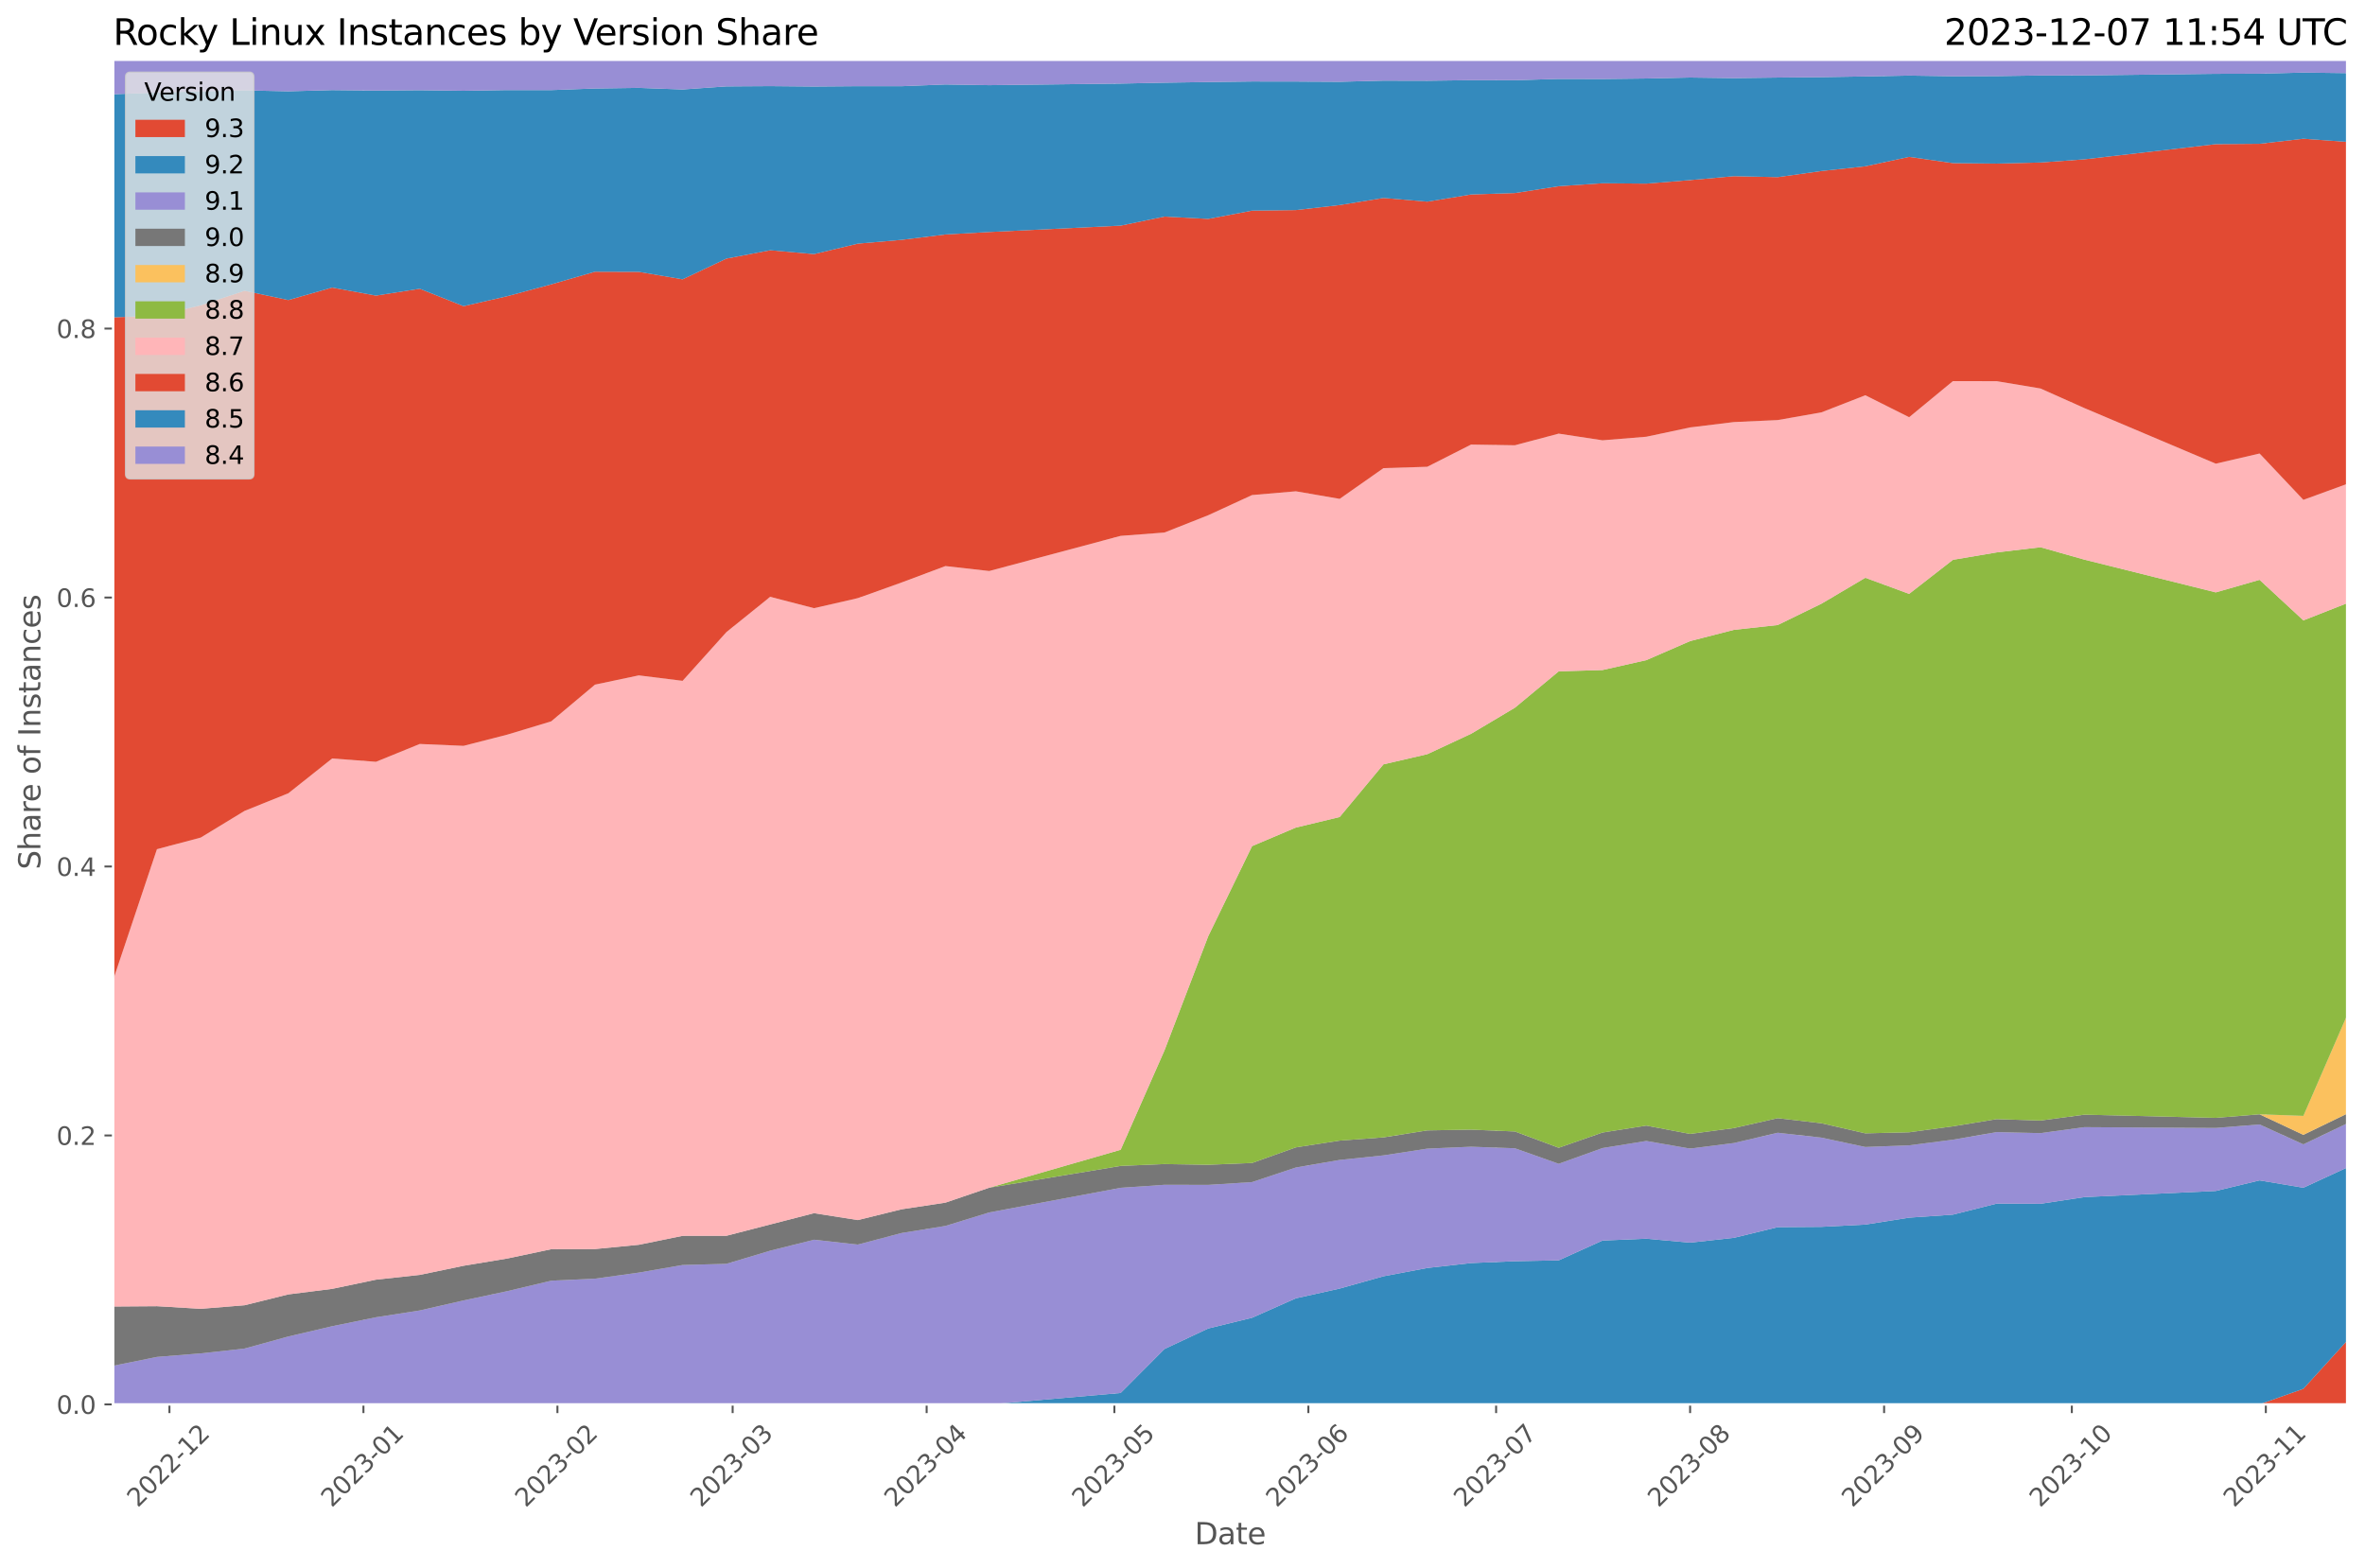 <?xml version="1.0" encoding="utf-8" standalone="no"?>
<!DOCTYPE svg PUBLIC "-//W3C//DTD SVG 1.1//EN"
  "http://www.w3.org/Graphics/SVG/1.1/DTD/svg11.dtd">
<svg xmlns:xlink="http://www.w3.org/1999/xlink" width="955.761pt" height="633.944pt" viewBox="0 0 955.761 633.944" xmlns="http://www.w3.org/2000/svg" version="1.1">
 <defs>
  <style type="text/css">*{stroke-linejoin: round; stroke-linecap: butt}</style>
 </defs>
 <g id="figure_1">
  <g id="patch_1">
   <path d="M 0 633.944 
L 955.761 633.944 
L 955.761 0 
L 0 0 
z
" style="fill: #ffffff"/>
  </g>
  <g id="axes_1">
   <g id="patch_2">
    <path d="M 45.717 567.742 
L 948.561 567.742 
L 948.561 24.142 
L 45.717 24.142 
z
" style="fill: #e5e5e5"/>
   </g>
   <g id="matplotlib.axis_1">
    <g id="xtick_1">
     <g id="line2d_1">
      <path d="M 68.478 567.742 
L 68.478 24.142 
" clip-path="url(#p87713fa04f)" style="fill: none; stroke: #ffffff; stroke-width: 0.8; stroke-linecap: square"/>
     </g>
     <g id="line2d_2">
      <defs>
       <path id="mee84dbe02d" d="M 0 0 
L 0 3.5 
" style="stroke: #555555; stroke-width: 0.8"/>
      </defs>
      <g>
       <use xlink:href="#mee84dbe02d" x="68.478" y="567.742" style="fill: #555555; stroke: #555555; stroke-width: 0.8"/>
      </g>
     </g>
     <g id="text_1">
      <!-- 2022-12 -->
      <g style="fill: #555555" transform="translate(55.656 609.66)rotate(-45)scale(0.1 -0.1)">
       <defs>
        <path id="DejaVuSans-32" d="M 1228 531 
L 3431 531 
L 3431 0 
L 469 0 
L 469 531 
Q 828 903 1448 1529 
Q 2069 2156 2228 2338 
Q 2531 2678 2651 2914 
Q 2772 3150 2772 3378 
Q 2772 3750 2511 3984 
Q 2250 4219 1831 4219 
Q 1534 4219 1204 4116 
Q 875 4013 500 3803 
L 500 4441 
Q 881 4594 1212 4672 
Q 1544 4750 1819 4750 
Q 2544 4750 2975 4387 
Q 3406 4025 3406 3419 
Q 3406 3131 3298 2873 
Q 3191 2616 2906 2266 
Q 2828 2175 2409 1742 
Q 1991 1309 1228 531 
z
" transform="scale(0.016)"/>
        <path id="DejaVuSans-30" d="M 2034 4250 
Q 1547 4250 1301 3770 
Q 1056 3291 1056 2328 
Q 1056 1369 1301 889 
Q 1547 409 2034 409 
Q 2525 409 2770 889 
Q 3016 1369 3016 2328 
Q 3016 3291 2770 3770 
Q 2525 4250 2034 4250 
z
M 2034 4750 
Q 2819 4750 3233 4129 
Q 3647 3509 3647 2328 
Q 3647 1150 3233 529 
Q 2819 -91 2034 -91 
Q 1250 -91 836 529 
Q 422 1150 422 2328 
Q 422 3509 836 4129 
Q 1250 4750 2034 4750 
z
" transform="scale(0.016)"/>
        <path id="DejaVuSans-2d" d="M 313 2009 
L 1997 2009 
L 1997 1497 
L 313 1497 
L 313 2009 
z
" transform="scale(0.016)"/>
        <path id="DejaVuSans-31" d="M 794 531 
L 1825 531 
L 1825 4091 
L 703 3866 
L 703 4441 
L 1819 4666 
L 2450 4666 
L 2450 531 
L 3481 531 
L 3481 0 
L 794 0 
L 794 531 
z
" transform="scale(0.016)"/>
       </defs>
       <use xlink:href="#DejaVuSans-32"/>
       <use xlink:href="#DejaVuSans-30" x="63.623"/>
       <use xlink:href="#DejaVuSans-32" x="127.246"/>
       <use xlink:href="#DejaVuSans-32" x="190.869"/>
       <use xlink:href="#DejaVuSans-2d" x="254.492"/>
       <use xlink:href="#DejaVuSans-31" x="290.576"/>
       <use xlink:href="#DejaVuSans-32" x="354.199"/>
      </g>
     </g>
    </g>
    <g id="xtick_2">
     <g id="line2d_3">
      <path d="M 146.876 567.742 
L 146.876 24.142 
" clip-path="url(#p87713fa04f)" style="fill: none; stroke: #ffffff; stroke-width: 0.8; stroke-linecap: square"/>
     </g>
     <g id="line2d_4">
      <g>
       <use xlink:href="#mee84dbe02d" x="146.876" y="567.742" style="fill: #555555; stroke: #555555; stroke-width: 0.8"/>
      </g>
     </g>
     <g id="text_2">
      <!-- 2023-01 -->
      <g style="fill: #555555" transform="translate(134.055 609.66)rotate(-45)scale(0.1 -0.1)">
       <defs>
        <path id="DejaVuSans-33" d="M 2597 2516 
Q 3050 2419 3304 2112 
Q 3559 1806 3559 1356 
Q 3559 666 3084 287 
Q 2609 -91 1734 -91 
Q 1441 -91 1130 -33 
Q 819 25 488 141 
L 488 750 
Q 750 597 1062 519 
Q 1375 441 1716 441 
Q 2309 441 2620 675 
Q 2931 909 2931 1356 
Q 2931 1769 2642 2001 
Q 2353 2234 1838 2234 
L 1294 2234 
L 1294 2753 
L 1863 2753 
Q 2328 2753 2575 2939 
Q 2822 3125 2822 3475 
Q 2822 3834 2567 4026 
Q 2313 4219 1838 4219 
Q 1578 4219 1281 4162 
Q 984 4106 628 3988 
L 628 4550 
Q 988 4650 1302 4700 
Q 1616 4750 1894 4750 
Q 2613 4750 3031 4423 
Q 3450 4097 3450 3541 
Q 3450 3153 3228 2886 
Q 3006 2619 2597 2516 
z
" transform="scale(0.016)"/>
       </defs>
       <use xlink:href="#DejaVuSans-32"/>
       <use xlink:href="#DejaVuSans-30" x="63.623"/>
       <use xlink:href="#DejaVuSans-32" x="127.246"/>
       <use xlink:href="#DejaVuSans-33" x="190.869"/>
       <use xlink:href="#DejaVuSans-2d" x="254.492"/>
       <use xlink:href="#DejaVuSans-30" x="290.576"/>
       <use xlink:href="#DejaVuSans-31" x="354.199"/>
      </g>
     </g>
    </g>
    <g id="xtick_3">
     <g id="line2d_5">
      <path d="M 225.274 567.742 
L 225.274 24.142 
" clip-path="url(#p87713fa04f)" style="fill: none; stroke: #ffffff; stroke-width: 0.8; stroke-linecap: square"/>
     </g>
     <g id="line2d_6">
      <g>
       <use xlink:href="#mee84dbe02d" x="225.274" y="567.742" style="fill: #555555; stroke: #555555; stroke-width: 0.8"/>
      </g>
     </g>
     <g id="text_3">
      <!-- 2023-02 -->
      <g style="fill: #555555" transform="translate(212.453 609.66)rotate(-45)scale(0.1 -0.1)">
       <use xlink:href="#DejaVuSans-32"/>
       <use xlink:href="#DejaVuSans-30" x="63.623"/>
       <use xlink:href="#DejaVuSans-32" x="127.246"/>
       <use xlink:href="#DejaVuSans-33" x="190.869"/>
       <use xlink:href="#DejaVuSans-2d" x="254.492"/>
       <use xlink:href="#DejaVuSans-30" x="290.576"/>
       <use xlink:href="#DejaVuSans-32" x="354.199"/>
      </g>
     </g>
    </g>
    <g id="xtick_4">
     <g id="line2d_7">
      <path d="M 296.085 567.742 
L 296.085 24.142 
" clip-path="url(#p87713fa04f)" style="fill: none; stroke: #ffffff; stroke-width: 0.8; stroke-linecap: square"/>
     </g>
     <g id="line2d_8">
      <g>
       <use xlink:href="#mee84dbe02d" x="296.085" y="567.742" style="fill: #555555; stroke: #555555; stroke-width: 0.8"/>
      </g>
     </g>
     <g id="text_4">
      <!-- 2023-03 -->
      <g style="fill: #555555" transform="translate(283.264 609.66)rotate(-45)scale(0.1 -0.1)">
       <use xlink:href="#DejaVuSans-32"/>
       <use xlink:href="#DejaVuSans-30" x="63.623"/>
       <use xlink:href="#DejaVuSans-32" x="127.246"/>
       <use xlink:href="#DejaVuSans-33" x="190.869"/>
       <use xlink:href="#DejaVuSans-2d" x="254.492"/>
       <use xlink:href="#DejaVuSans-30" x="290.576"/>
       <use xlink:href="#DejaVuSans-33" x="354.199"/>
      </g>
     </g>
    </g>
    <g id="xtick_5">
     <g id="line2d_9">
      <path d="M 374.484 567.742 
L 374.484 24.142 
" clip-path="url(#p87713fa04f)" style="fill: none; stroke: #ffffff; stroke-width: 0.8; stroke-linecap: square"/>
     </g>
     <g id="line2d_10">
      <g>
       <use xlink:href="#mee84dbe02d" x="374.484" y="567.742" style="fill: #555555; stroke: #555555; stroke-width: 0.8"/>
      </g>
     </g>
     <g id="text_5">
      <!-- 2023-04 -->
      <g style="fill: #555555" transform="translate(361.662 609.66)rotate(-45)scale(0.1 -0.1)">
       <defs>
        <path id="DejaVuSans-34" d="M 2419 4116 
L 825 1625 
L 2419 1625 
L 2419 4116 
z
M 2253 4666 
L 3047 4666 
L 3047 1625 
L 3713 1625 
L 3713 1100 
L 3047 1100 
L 3047 0 
L 2419 0 
L 2419 1100 
L 313 1100 
L 313 1709 
L 2253 4666 
z
" transform="scale(0.016)"/>
       </defs>
       <use xlink:href="#DejaVuSans-32"/>
       <use xlink:href="#DejaVuSans-30" x="63.623"/>
       <use xlink:href="#DejaVuSans-32" x="127.246"/>
       <use xlink:href="#DejaVuSans-33" x="190.869"/>
       <use xlink:href="#DejaVuSans-2d" x="254.492"/>
       <use xlink:href="#DejaVuSans-30" x="290.576"/>
       <use xlink:href="#DejaVuSans-34" x="354.199"/>
      </g>
     </g>
    </g>
    <g id="xtick_6">
     <g id="line2d_11">
      <path d="M 450.353 567.742 
L 450.353 24.142 
" clip-path="url(#p87713fa04f)" style="fill: none; stroke: #ffffff; stroke-width: 0.8; stroke-linecap: square"/>
     </g>
     <g id="line2d_12">
      <g>
       <use xlink:href="#mee84dbe02d" x="450.353" y="567.742" style="fill: #555555; stroke: #555555; stroke-width: 0.8"/>
      </g>
     </g>
     <g id="text_6">
      <!-- 2023-05 -->
      <g style="fill: #555555" transform="translate(437.532 609.66)rotate(-45)scale(0.1 -0.1)">
       <defs>
        <path id="DejaVuSans-35" d="M 691 4666 
L 3169 4666 
L 3169 4134 
L 1269 4134 
L 1269 2991 
Q 1406 3038 1543 3061 
Q 1681 3084 1819 3084 
Q 2600 3084 3056 2656 
Q 3513 2228 3513 1497 
Q 3513 744 3044 326 
Q 2575 -91 1722 -91 
Q 1428 -91 1123 -41 
Q 819 9 494 109 
L 494 744 
Q 775 591 1075 516 
Q 1375 441 1709 441 
Q 2250 441 2565 725 
Q 2881 1009 2881 1497 
Q 2881 1984 2565 2268 
Q 2250 2553 1709 2553 
Q 1456 2553 1204 2497 
Q 953 2441 691 2322 
L 691 4666 
z
" transform="scale(0.016)"/>
       </defs>
       <use xlink:href="#DejaVuSans-32"/>
       <use xlink:href="#DejaVuSans-30" x="63.623"/>
       <use xlink:href="#DejaVuSans-32" x="127.246"/>
       <use xlink:href="#DejaVuSans-33" x="190.869"/>
       <use xlink:href="#DejaVuSans-2d" x="254.492"/>
       <use xlink:href="#DejaVuSans-30" x="290.576"/>
       <use xlink:href="#DejaVuSans-35" x="354.199"/>
      </g>
     </g>
    </g>
    <g id="xtick_7">
     <g id="line2d_13">
      <path d="M 528.751 567.742 
L 528.751 24.142 
" clip-path="url(#p87713fa04f)" style="fill: none; stroke: #ffffff; stroke-width: 0.8; stroke-linecap: square"/>
     </g>
     <g id="line2d_14">
      <g>
       <use xlink:href="#mee84dbe02d" x="528.751" y="567.742" style="fill: #555555; stroke: #555555; stroke-width: 0.8"/>
      </g>
     </g>
     <g id="text_7">
      <!-- 2023-06 -->
      <g style="fill: #555555" transform="translate(515.93 609.66)rotate(-45)scale(0.1 -0.1)">
       <defs>
        <path id="DejaVuSans-36" d="M 2113 2584 
Q 1688 2584 1439 2293 
Q 1191 2003 1191 1497 
Q 1191 994 1439 701 
Q 1688 409 2113 409 
Q 2538 409 2786 701 
Q 3034 994 3034 1497 
Q 3034 2003 2786 2293 
Q 2538 2584 2113 2584 
z
M 3366 4563 
L 3366 3988 
Q 3128 4100 2886 4159 
Q 2644 4219 2406 4219 
Q 1781 4219 1451 3797 
Q 1122 3375 1075 2522 
Q 1259 2794 1537 2939 
Q 1816 3084 2150 3084 
Q 2853 3084 3261 2657 
Q 3669 2231 3669 1497 
Q 3669 778 3244 343 
Q 2819 -91 2113 -91 
Q 1303 -91 875 529 
Q 447 1150 447 2328 
Q 447 3434 972 4092 
Q 1497 4750 2381 4750 
Q 2619 4750 2861 4703 
Q 3103 4656 3366 4563 
z
" transform="scale(0.016)"/>
       </defs>
       <use xlink:href="#DejaVuSans-32"/>
       <use xlink:href="#DejaVuSans-30" x="63.623"/>
       <use xlink:href="#DejaVuSans-32" x="127.246"/>
       <use xlink:href="#DejaVuSans-33" x="190.869"/>
       <use xlink:href="#DejaVuSans-2d" x="254.492"/>
       <use xlink:href="#DejaVuSans-30" x="290.576"/>
       <use xlink:href="#DejaVuSans-36" x="354.199"/>
      </g>
     </g>
    </g>
    <g id="xtick_8">
     <g id="line2d_15">
      <path d="M 604.62 567.742 
L 604.62 24.142 
" clip-path="url(#p87713fa04f)" style="fill: none; stroke: #ffffff; stroke-width: 0.8; stroke-linecap: square"/>
     </g>
     <g id="line2d_16">
      <g>
       <use xlink:href="#mee84dbe02d" x="604.62" y="567.742" style="fill: #555555; stroke: #555555; stroke-width: 0.8"/>
      </g>
     </g>
     <g id="text_8">
      <!-- 2023-07 -->
      <g style="fill: #555555" transform="translate(591.799 609.66)rotate(-45)scale(0.1 -0.1)">
       <defs>
        <path id="DejaVuSans-37" d="M 525 4666 
L 3525 4666 
L 3525 4397 
L 1831 0 
L 1172 0 
L 2766 4134 
L 525 4134 
L 525 4666 
z
" transform="scale(0.016)"/>
       </defs>
       <use xlink:href="#DejaVuSans-32"/>
       <use xlink:href="#DejaVuSans-30" x="63.623"/>
       <use xlink:href="#DejaVuSans-32" x="127.246"/>
       <use xlink:href="#DejaVuSans-33" x="190.869"/>
       <use xlink:href="#DejaVuSans-2d" x="254.492"/>
       <use xlink:href="#DejaVuSans-30" x="290.576"/>
       <use xlink:href="#DejaVuSans-37" x="354.199"/>
      </g>
     </g>
    </g>
    <g id="xtick_9">
     <g id="line2d_17">
      <path d="M 683.019 567.742 
L 683.019 24.142 
" clip-path="url(#p87713fa04f)" style="fill: none; stroke: #ffffff; stroke-width: 0.8; stroke-linecap: square"/>
     </g>
     <g id="line2d_18">
      <g>
       <use xlink:href="#mee84dbe02d" x="683.019" y="567.742" style="fill: #555555; stroke: #555555; stroke-width: 0.8"/>
      </g>
     </g>
     <g id="text_9">
      <!-- 2023-08 -->
      <g style="fill: #555555" transform="translate(670.197 609.66)rotate(-45)scale(0.1 -0.1)">
       <defs>
        <path id="DejaVuSans-38" d="M 2034 2216 
Q 1584 2216 1326 1975 
Q 1069 1734 1069 1313 
Q 1069 891 1326 650 
Q 1584 409 2034 409 
Q 2484 409 2743 651 
Q 3003 894 3003 1313 
Q 3003 1734 2745 1975 
Q 2488 2216 2034 2216 
z
M 1403 2484 
Q 997 2584 770 2862 
Q 544 3141 544 3541 
Q 544 4100 942 4425 
Q 1341 4750 2034 4750 
Q 2731 4750 3128 4425 
Q 3525 4100 3525 3541 
Q 3525 3141 3298 2862 
Q 3072 2584 2669 2484 
Q 3125 2378 3379 2068 
Q 3634 1759 3634 1313 
Q 3634 634 3220 271 
Q 2806 -91 2034 -91 
Q 1263 -91 848 271 
Q 434 634 434 1313 
Q 434 1759 690 2068 
Q 947 2378 1403 2484 
z
M 1172 3481 
Q 1172 3119 1398 2916 
Q 1625 2713 2034 2713 
Q 2441 2713 2670 2916 
Q 2900 3119 2900 3481 
Q 2900 3844 2670 4047 
Q 2441 4250 2034 4250 
Q 1625 4250 1398 4047 
Q 1172 3844 1172 3481 
z
" transform="scale(0.016)"/>
       </defs>
       <use xlink:href="#DejaVuSans-32"/>
       <use xlink:href="#DejaVuSans-30" x="63.623"/>
       <use xlink:href="#DejaVuSans-32" x="127.246"/>
       <use xlink:href="#DejaVuSans-33" x="190.869"/>
       <use xlink:href="#DejaVuSans-2d" x="254.492"/>
       <use xlink:href="#DejaVuSans-30" x="290.576"/>
       <use xlink:href="#DejaVuSans-38" x="354.199"/>
      </g>
     </g>
    </g>
    <g id="xtick_10">
     <g id="line2d_19">
      <path d="M 761.417 567.742 
L 761.417 24.142 
" clip-path="url(#p87713fa04f)" style="fill: none; stroke: #ffffff; stroke-width: 0.8; stroke-linecap: square"/>
     </g>
     <g id="line2d_20">
      <g>
       <use xlink:href="#mee84dbe02d" x="761.417" y="567.742" style="fill: #555555; stroke: #555555; stroke-width: 0.8"/>
      </g>
     </g>
     <g id="text_10">
      <!-- 2023-09 -->
      <g style="fill: #555555" transform="translate(748.595 609.66)rotate(-45)scale(0.1 -0.1)">
       <defs>
        <path id="DejaVuSans-39" d="M 703 97 
L 703 672 
Q 941 559 1184 500 
Q 1428 441 1663 441 
Q 2288 441 2617 861 
Q 2947 1281 2994 2138 
Q 2813 1869 2534 1725 
Q 2256 1581 1919 1581 
Q 1219 1581 811 2004 
Q 403 2428 403 3163 
Q 403 3881 828 4315 
Q 1253 4750 1959 4750 
Q 2769 4750 3195 4129 
Q 3622 3509 3622 2328 
Q 3622 1225 3098 567 
Q 2575 -91 1691 -91 
Q 1453 -91 1209 -44 
Q 966 3 703 97 
z
M 1959 2075 
Q 2384 2075 2632 2365 
Q 2881 2656 2881 3163 
Q 2881 3666 2632 3958 
Q 2384 4250 1959 4250 
Q 1534 4250 1286 3958 
Q 1038 3666 1038 3163 
Q 1038 2656 1286 2365 
Q 1534 2075 1959 2075 
z
" transform="scale(0.016)"/>
       </defs>
       <use xlink:href="#DejaVuSans-32"/>
       <use xlink:href="#DejaVuSans-30" x="63.623"/>
       <use xlink:href="#DejaVuSans-32" x="127.246"/>
       <use xlink:href="#DejaVuSans-33" x="190.869"/>
       <use xlink:href="#DejaVuSans-2d" x="254.492"/>
       <use xlink:href="#DejaVuSans-30" x="290.576"/>
       <use xlink:href="#DejaVuSans-39" x="354.199"/>
      </g>
     </g>
    </g>
    <g id="xtick_11">
     <g id="line2d_21">
      <path d="M 837.286 567.742 
L 837.286 24.142 
" clip-path="url(#p87713fa04f)" style="fill: none; stroke: #ffffff; stroke-width: 0.8; stroke-linecap: square"/>
     </g>
     <g id="line2d_22">
      <g>
       <use xlink:href="#mee84dbe02d" x="837.286" y="567.742" style="fill: #555555; stroke: #555555; stroke-width: 0.8"/>
      </g>
     </g>
     <g id="text_11">
      <!-- 2023-10 -->
      <g style="fill: #555555" transform="translate(824.465 609.66)rotate(-45)scale(0.1 -0.1)">
       <use xlink:href="#DejaVuSans-32"/>
       <use xlink:href="#DejaVuSans-30" x="63.623"/>
       <use xlink:href="#DejaVuSans-32" x="127.246"/>
       <use xlink:href="#DejaVuSans-33" x="190.869"/>
       <use xlink:href="#DejaVuSans-2d" x="254.492"/>
       <use xlink:href="#DejaVuSans-31" x="290.576"/>
       <use xlink:href="#DejaVuSans-30" x="354.199"/>
      </g>
     </g>
    </g>
    <g id="xtick_12">
     <g id="line2d_23">
      <path d="M 915.684 567.742 
L 915.684 24.142 
" clip-path="url(#p87713fa04f)" style="fill: none; stroke: #ffffff; stroke-width: 0.8; stroke-linecap: square"/>
     </g>
     <g id="line2d_24">
      <g>
       <use xlink:href="#mee84dbe02d" x="915.684" y="567.742" style="fill: #555555; stroke: #555555; stroke-width: 0.8"/>
      </g>
     </g>
     <g id="text_12">
      <!-- 2023-11 -->
      <g style="fill: #555555" transform="translate(902.863 609.66)rotate(-45)scale(0.1 -0.1)">
       <use xlink:href="#DejaVuSans-32"/>
       <use xlink:href="#DejaVuSans-30" x="63.623"/>
       <use xlink:href="#DejaVuSans-32" x="127.246"/>
       <use xlink:href="#DejaVuSans-33" x="190.869"/>
       <use xlink:href="#DejaVuSans-2d" x="254.492"/>
       <use xlink:href="#DejaVuSans-31" x="290.576"/>
       <use xlink:href="#DejaVuSans-31" x="354.199"/>
      </g>
     </g>
    </g>
    <g id="text_13">
     <!-- Date -->
     <g style="fill: #555555" transform="translate(482.798 624.248)scale(0.12 -0.12)">
      <defs>
       <path id="DejaVuSans-44" d="M 1259 4147 
L 1259 519 
L 2022 519 
Q 2988 519 3436 956 
Q 3884 1394 3884 2338 
Q 3884 3275 3436 3711 
Q 2988 4147 2022 4147 
L 1259 4147 
z
M 628 4666 
L 1925 4666 
Q 3281 4666 3915 4102 
Q 4550 3538 4550 2338 
Q 4550 1131 3912 565 
Q 3275 0 1925 0 
L 628 0 
L 628 4666 
z
" transform="scale(0.016)"/>
       <path id="DejaVuSans-61" d="M 2194 1759 
Q 1497 1759 1228 1600 
Q 959 1441 959 1056 
Q 959 750 1161 570 
Q 1363 391 1709 391 
Q 2188 391 2477 730 
Q 2766 1069 2766 1631 
L 2766 1759 
L 2194 1759 
z
M 3341 1997 
L 3341 0 
L 2766 0 
L 2766 531 
Q 2569 213 2275 61 
Q 1981 -91 1556 -91 
Q 1019 -91 701 211 
Q 384 513 384 1019 
Q 384 1609 779 1909 
Q 1175 2209 1959 2209 
L 2766 2209 
L 2766 2266 
Q 2766 2663 2505 2880 
Q 2244 3097 1772 3097 
Q 1472 3097 1187 3025 
Q 903 2953 641 2809 
L 641 3341 
Q 956 3463 1253 3523 
Q 1550 3584 1831 3584 
Q 2591 3584 2966 3190 
Q 3341 2797 3341 1997 
z
" transform="scale(0.016)"/>
       <path id="DejaVuSans-74" d="M 1172 4494 
L 1172 3500 
L 2356 3500 
L 2356 3053 
L 1172 3053 
L 1172 1153 
Q 1172 725 1289 603 
Q 1406 481 1766 481 
L 2356 481 
L 2356 0 
L 1766 0 
Q 1100 0 847 248 
Q 594 497 594 1153 
L 594 3053 
L 172 3053 
L 172 3500 
L 594 3500 
L 594 4494 
L 1172 4494 
z
" transform="scale(0.016)"/>
       <path id="DejaVuSans-65" d="M 3597 1894 
L 3597 1613 
L 953 1613 
Q 991 1019 1311 708 
Q 1631 397 2203 397 
Q 2534 397 2845 478 
Q 3156 559 3463 722 
L 3463 178 
Q 3153 47 2828 -22 
Q 2503 -91 2169 -91 
Q 1331 -91 842 396 
Q 353 884 353 1716 
Q 353 2575 817 3079 
Q 1281 3584 2069 3584 
Q 2775 3584 3186 3129 
Q 3597 2675 3597 1894 
z
M 3022 2063 
Q 3016 2534 2758 2815 
Q 2500 3097 2075 3097 
Q 1594 3097 1305 2825 
Q 1016 2553 972 2059 
L 3022 2063 
z
" transform="scale(0.016)"/>
      </defs>
      <use xlink:href="#DejaVuSans-44"/>
      <use xlink:href="#DejaVuSans-61" x="77.002"/>
      <use xlink:href="#DejaVuSans-74" x="138.281"/>
      <use xlink:href="#DejaVuSans-65" x="177.49"/>
     </g>
    </g>
   </g>
   <g id="matplotlib.axis_2">
    <g id="ytick_1">
     <g id="line2d_25">
      <path d="M 45.717 567.742 
L 948.561 567.742 
" clip-path="url(#p87713fa04f)" style="fill: none; stroke: #ffffff; stroke-width: 0.8; stroke-linecap: square"/>
     </g>
     <g id="line2d_26">
      <defs>
       <path id="m4276164f24" d="M 0 0 
L -3.5 0 
" style="stroke: #555555; stroke-width: 0.8"/>
      </defs>
      <g>
       <use xlink:href="#m4276164f24" x="45.717" y="567.742" style="fill: #555555; stroke: #555555; stroke-width: 0.8"/>
      </g>
     </g>
     <g id="text_14">
      <!-- 0.0 -->
      <g style="fill: #555555" transform="translate(22.814 571.541)scale(0.1 -0.1)">
       <defs>
        <path id="DejaVuSans-2e" d="M 684 794 
L 1344 794 
L 1344 0 
L 684 0 
L 684 794 
z
" transform="scale(0.016)"/>
       </defs>
       <use xlink:href="#DejaVuSans-30"/>
       <use xlink:href="#DejaVuSans-2e" x="63.623"/>
       <use xlink:href="#DejaVuSans-30" x="95.41"/>
      </g>
     </g>
    </g>
    <g id="ytick_2">
     <g id="line2d_27">
      <path d="M 45.717 459.014 
L 948.561 459.014 
" clip-path="url(#p87713fa04f)" style="fill: none; stroke: #ffffff; stroke-width: 0.8; stroke-linecap: square"/>
     </g>
     <g id="line2d_28">
      <g>
       <use xlink:href="#m4276164f24" x="45.717" y="459.014" style="fill: #555555; stroke: #555555; stroke-width: 0.8"/>
      </g>
     </g>
     <g id="text_15">
      <!-- 0.2 -->
      <g style="fill: #555555" transform="translate(22.814 462.814)scale(0.1 -0.1)">
       <use xlink:href="#DejaVuSans-30"/>
       <use xlink:href="#DejaVuSans-2e" x="63.623"/>
       <use xlink:href="#DejaVuSans-32" x="95.41"/>
      </g>
     </g>
    </g>
    <g id="ytick_3">
     <g id="line2d_29">
      <path d="M 45.717 350.287 
L 948.561 350.287 
" clip-path="url(#p87713fa04f)" style="fill: none; stroke: #ffffff; stroke-width: 0.8; stroke-linecap: square"/>
     </g>
     <g id="line2d_30">
      <g>
       <use xlink:href="#m4276164f24" x="45.717" y="350.287" style="fill: #555555; stroke: #555555; stroke-width: 0.8"/>
      </g>
     </g>
     <g id="text_16">
      <!-- 0.4 -->
      <g style="fill: #555555" transform="translate(22.814 354.086)scale(0.1 -0.1)">
       <use xlink:href="#DejaVuSans-30"/>
       <use xlink:href="#DejaVuSans-2e" x="63.623"/>
       <use xlink:href="#DejaVuSans-34" x="95.41"/>
      </g>
     </g>
    </g>
    <g id="ytick_4">
     <g id="line2d_31">
      <path d="M 45.717 241.559 
L 948.561 241.559 
" clip-path="url(#p87713fa04f)" style="fill: none; stroke: #ffffff; stroke-width: 0.8; stroke-linecap: square"/>
     </g>
     <g id="line2d_32">
      <g>
       <use xlink:href="#m4276164f24" x="45.717" y="241.559" style="fill: #555555; stroke: #555555; stroke-width: 0.8"/>
      </g>
     </g>
     <g id="text_17">
      <!-- 0.6 -->
      <g style="fill: #555555" transform="translate(22.814 245.359)scale(0.1 -0.1)">
       <use xlink:href="#DejaVuSans-30"/>
       <use xlink:href="#DejaVuSans-2e" x="63.623"/>
       <use xlink:href="#DejaVuSans-36" x="95.41"/>
      </g>
     </g>
    </g>
    <g id="ytick_5">
     <g id="line2d_33">
      <path d="M 45.717 132.832 
L 948.561 132.832 
" clip-path="url(#p87713fa04f)" style="fill: none; stroke: #ffffff; stroke-width: 0.8; stroke-linecap: square"/>
     </g>
     <g id="line2d_34">
      <g>
       <use xlink:href="#m4276164f24" x="45.717" y="132.832" style="fill: #555555; stroke: #555555; stroke-width: 0.8"/>
      </g>
     </g>
     <g id="text_18">
      <!-- 0.8 -->
      <g style="fill: #555555" transform="translate(22.814 136.631)scale(0.1 -0.1)">
       <use xlink:href="#DejaVuSans-30"/>
       <use xlink:href="#DejaVuSans-2e" x="63.623"/>
       <use xlink:href="#DejaVuSans-38" x="95.41"/>
      </g>
     </g>
    </g>
    <g id="text_19">
     <!-- Share of Instances -->
     <g style="fill: #555555" transform="translate(16.318 351.497)rotate(-90)scale(0.12 -0.12)">
      <defs>
       <path id="DejaVuSans-53" d="M 3425 4513 
L 3425 3897 
Q 3066 4069 2747 4153 
Q 2428 4238 2131 4238 
Q 1616 4238 1336 4038 
Q 1056 3838 1056 3469 
Q 1056 3159 1242 3001 
Q 1428 2844 1947 2747 
L 2328 2669 
Q 3034 2534 3370 2195 
Q 3706 1856 3706 1288 
Q 3706 609 3251 259 
Q 2797 -91 1919 -91 
Q 1588 -91 1214 -16 
Q 841 59 441 206 
L 441 856 
Q 825 641 1194 531 
Q 1563 422 1919 422 
Q 2459 422 2753 634 
Q 3047 847 3047 1241 
Q 3047 1584 2836 1778 
Q 2625 1972 2144 2069 
L 1759 2144 
Q 1053 2284 737 2584 
Q 422 2884 422 3419 
Q 422 4038 858 4394 
Q 1294 4750 2059 4750 
Q 2388 4750 2728 4690 
Q 3069 4631 3425 4513 
z
" transform="scale(0.016)"/>
       <path id="DejaVuSans-68" d="M 3513 2113 
L 3513 0 
L 2938 0 
L 2938 2094 
Q 2938 2591 2744 2837 
Q 2550 3084 2163 3084 
Q 1697 3084 1428 2787 
Q 1159 2491 1159 1978 
L 1159 0 
L 581 0 
L 581 4863 
L 1159 4863 
L 1159 2956 
Q 1366 3272 1645 3428 
Q 1925 3584 2291 3584 
Q 2894 3584 3203 3211 
Q 3513 2838 3513 2113 
z
" transform="scale(0.016)"/>
       <path id="DejaVuSans-72" d="M 2631 2963 
Q 2534 3019 2420 3045 
Q 2306 3072 2169 3072 
Q 1681 3072 1420 2755 
Q 1159 2438 1159 1844 
L 1159 0 
L 581 0 
L 581 3500 
L 1159 3500 
L 1159 2956 
Q 1341 3275 1631 3429 
Q 1922 3584 2338 3584 
Q 2397 3584 2469 3576 
Q 2541 3569 2628 3553 
L 2631 2963 
z
" transform="scale(0.016)"/>
       <path id="DejaVuSans-20" transform="scale(0.016)"/>
       <path id="DejaVuSans-6f" d="M 1959 3097 
Q 1497 3097 1228 2736 
Q 959 2375 959 1747 
Q 959 1119 1226 758 
Q 1494 397 1959 397 
Q 2419 397 2687 759 
Q 2956 1122 2956 1747 
Q 2956 2369 2687 2733 
Q 2419 3097 1959 3097 
z
M 1959 3584 
Q 2709 3584 3137 3096 
Q 3566 2609 3566 1747 
Q 3566 888 3137 398 
Q 2709 -91 1959 -91 
Q 1206 -91 779 398 
Q 353 888 353 1747 
Q 353 2609 779 3096 
Q 1206 3584 1959 3584 
z
" transform="scale(0.016)"/>
       <path id="DejaVuSans-66" d="M 2375 4863 
L 2375 4384 
L 1825 4384 
Q 1516 4384 1395 4259 
Q 1275 4134 1275 3809 
L 1275 3500 
L 2222 3500 
L 2222 3053 
L 1275 3053 
L 1275 0 
L 697 0 
L 697 3053 
L 147 3053 
L 147 3500 
L 697 3500 
L 697 3744 
Q 697 4328 969 4595 
Q 1241 4863 1831 4863 
L 2375 4863 
z
" transform="scale(0.016)"/>
       <path id="DejaVuSans-49" d="M 628 4666 
L 1259 4666 
L 1259 0 
L 628 0 
L 628 4666 
z
" transform="scale(0.016)"/>
       <path id="DejaVuSans-6e" d="M 3513 2113 
L 3513 0 
L 2938 0 
L 2938 2094 
Q 2938 2591 2744 2837 
Q 2550 3084 2163 3084 
Q 1697 3084 1428 2787 
Q 1159 2491 1159 1978 
L 1159 0 
L 581 0 
L 581 3500 
L 1159 3500 
L 1159 2956 
Q 1366 3272 1645 3428 
Q 1925 3584 2291 3584 
Q 2894 3584 3203 3211 
Q 3513 2838 3513 2113 
z
" transform="scale(0.016)"/>
       <path id="DejaVuSans-73" d="M 2834 3397 
L 2834 2853 
Q 2591 2978 2328 3040 
Q 2066 3103 1784 3103 
Q 1356 3103 1142 2972 
Q 928 2841 928 2578 
Q 928 2378 1081 2264 
Q 1234 2150 1697 2047 
L 1894 2003 
Q 2506 1872 2764 1633 
Q 3022 1394 3022 966 
Q 3022 478 2636 193 
Q 2250 -91 1575 -91 
Q 1294 -91 989 -36 
Q 684 19 347 128 
L 347 722 
Q 666 556 975 473 
Q 1284 391 1588 391 
Q 1994 391 2212 530 
Q 2431 669 2431 922 
Q 2431 1156 2273 1281 
Q 2116 1406 1581 1522 
L 1381 1569 
Q 847 1681 609 1914 
Q 372 2147 372 2553 
Q 372 3047 722 3315 
Q 1072 3584 1716 3584 
Q 2034 3584 2315 3537 
Q 2597 3491 2834 3397 
z
" transform="scale(0.016)"/>
       <path id="DejaVuSans-63" d="M 3122 3366 
L 3122 2828 
Q 2878 2963 2633 3030 
Q 2388 3097 2138 3097 
Q 1578 3097 1268 2742 
Q 959 2388 959 1747 
Q 959 1106 1268 751 
Q 1578 397 2138 397 
Q 2388 397 2633 464 
Q 2878 531 3122 666 
L 3122 134 
Q 2881 22 2623 -34 
Q 2366 -91 2075 -91 
Q 1284 -91 818 406 
Q 353 903 353 1747 
Q 353 2603 823 3093 
Q 1294 3584 2113 3584 
Q 2378 3584 2631 3529 
Q 2884 3475 3122 3366 
z
" transform="scale(0.016)"/>
      </defs>
      <use xlink:href="#DejaVuSans-53"/>
      <use xlink:href="#DejaVuSans-68" x="63.477"/>
      <use xlink:href="#DejaVuSans-61" x="126.855"/>
      <use xlink:href="#DejaVuSans-72" x="188.135"/>
      <use xlink:href="#DejaVuSans-65" x="226.998"/>
      <use xlink:href="#DejaVuSans-20" x="288.521"/>
      <use xlink:href="#DejaVuSans-6f" x="320.309"/>
      <use xlink:href="#DejaVuSans-66" x="381.49"/>
      <use xlink:href="#DejaVuSans-20" x="416.695"/>
      <use xlink:href="#DejaVuSans-49" x="448.482"/>
      <use xlink:href="#DejaVuSans-6e" x="477.975"/>
      <use xlink:href="#DejaVuSans-73" x="541.354"/>
      <use xlink:href="#DejaVuSans-74" x="593.453"/>
      <use xlink:href="#DejaVuSans-61" x="632.662"/>
      <use xlink:href="#DejaVuSans-6e" x="693.941"/>
      <use xlink:href="#DejaVuSans-63" x="757.32"/>
      <use xlink:href="#DejaVuSans-65" x="812.301"/>
      <use xlink:href="#DejaVuSans-73" x="873.824"/>
     </g>
    </g>
   </g>
   <g id="PolyCollection_1">
    <path d="M 45.717 567.742 
L 45.717 567.742 
L 63.42 567.742 
L 81.123 567.742 
L 98.825 567.742 
L 116.528 567.742 
L 134.231 567.742 
L 151.934 567.742 
L 169.637 567.742 
L 187.339 567.742 
L 205.042 567.742 
L 222.745 567.742 
L 240.448 567.742 
L 258.151 567.742 
L 275.854 567.742 
L 293.556 567.742 
L 311.259 567.742 
L 328.962 567.742 
L 346.665 567.742 
L 364.368 567.742 
L 382.071 567.742 
L 399.773 567.742 
L 452.882 567.742 
L 470.585 567.742 
L 488.287 567.742 
L 505.99 567.742 
L 523.693 567.742 
L 541.396 567.742 
L 559.099 567.742 
L 576.802 567.742 
L 594.504 567.742 
L 612.207 567.742 
L 629.91 567.742 
L 647.613 567.742 
L 665.316 567.742 
L 683.019 567.742 
L 700.721 567.742 
L 718.424 567.742 
L 736.127 567.742 
L 753.83 567.742 
L 771.533 567.742 
L 789.235 567.742 
L 806.938 567.742 
L 824.641 567.742 
L 842.344 567.742 
L 895.452 567.742 
L 913.155 567.742 
L 930.858 567.742 
L 948.561 567.742 
L 948.561 541.929 
L 948.561 541.929 
L 930.858 561.407 
L 913.155 567.687 
L 895.452 567.741 
L 842.344 567.742 
L 824.641 567.742 
L 806.938 567.742 
L 789.235 567.742 
L 771.533 567.742 
L 753.83 567.742 
L 736.127 567.742 
L 718.424 567.742 
L 700.721 567.742 
L 683.019 567.742 
L 665.316 567.742 
L 647.613 567.742 
L 629.91 567.742 
L 612.207 567.742 
L 594.504 567.742 
L 576.802 567.742 
L 559.099 567.742 
L 541.396 567.742 
L 523.693 567.742 
L 505.99 567.742 
L 488.287 567.742 
L 470.585 567.742 
L 452.882 567.742 
L 399.773 567.742 
L 382.071 567.742 
L 364.368 567.742 
L 346.665 567.742 
L 328.962 567.742 
L 311.259 567.742 
L 293.556 567.742 
L 275.854 567.742 
L 258.151 567.742 
L 240.448 567.742 
L 222.745 567.742 
L 205.042 567.742 
L 187.339 567.742 
L 169.637 567.742 
L 151.934 567.742 
L 134.231 567.742 
L 116.528 567.742 
L 98.825 567.742 
L 81.123 567.742 
L 63.42 567.742 
L 45.717 567.742 
z
" clip-path="url(#p87713fa04f)" style="fill: #e24a33"/>
   </g>
   <g id="PolyCollection_2">
    <path d="M 45.717 567.742 
L 45.717 567.742 
L 63.42 567.742 
L 81.123 567.742 
L 98.825 567.742 
L 116.528 567.742 
L 134.231 567.742 
L 151.934 567.742 
L 169.637 567.742 
L 187.339 567.742 
L 205.042 567.742 
L 222.745 567.742 
L 240.448 567.742 
L 258.151 567.742 
L 275.854 567.742 
L 293.556 567.742 
L 311.259 567.742 
L 328.962 567.742 
L 346.665 567.742 
L 364.368 567.742 
L 382.071 567.742 
L 399.773 567.742 
L 452.882 567.742 
L 470.585 567.742 
L 488.287 567.742 
L 505.99 567.742 
L 523.693 567.742 
L 541.396 567.742 
L 559.099 567.742 
L 576.802 567.742 
L 594.504 567.742 
L 612.207 567.742 
L 629.91 567.742 
L 647.613 567.742 
L 665.316 567.742 
L 683.019 567.742 
L 700.721 567.742 
L 718.424 567.742 
L 736.127 567.742 
L 753.83 567.742 
L 771.533 567.742 
L 789.235 567.742 
L 806.938 567.742 
L 824.641 567.742 
L 842.344 567.742 
L 895.452 567.741 
L 913.155 567.687 
L 930.858 561.407 
L 948.561 541.929 
L 948.561 471.952 
L 948.561 471.952 
L 930.858 480.135 
L 913.155 477.169 
L 895.452 481.438 
L 842.344 483.93 
L 824.641 486.618 
L 806.938 486.548 
L 789.235 491.013 
L 771.533 492.23 
L 753.83 495.031 
L 736.127 495.941 
L 718.424 496.071 
L 700.721 500.386 
L 683.019 502.335 
L 665.316 500.739 
L 647.613 501.486 
L 629.91 509.489 
L 612.207 509.838 
L 594.504 510.585 
L 576.802 512.574 
L 559.099 515.926 
L 541.396 520.897 
L 523.693 524.839 
L 505.99 532.701 
L 488.287 537.025 
L 470.585 545.334 
L 452.882 563.103 
L 399.773 567.742 
L 382.071 567.742 
L 364.368 567.742 
L 346.665 567.742 
L 328.962 567.742 
L 311.259 567.742 
L 293.556 567.742 
L 275.854 567.742 
L 258.151 567.742 
L 240.448 567.742 
L 222.745 567.742 
L 205.042 567.742 
L 187.339 567.742 
L 169.637 567.742 
L 151.934 567.742 
L 134.231 567.742 
L 116.528 567.742 
L 98.825 567.742 
L 81.123 567.742 
L 63.42 567.742 
L 45.717 567.742 
z
" clip-path="url(#p87713fa04f)" style="fill: #348abd"/>
   </g>
   <g id="PolyCollection_3">
    <path d="M 45.717 552.111 
L 45.717 567.742 
L 63.42 567.742 
L 81.123 567.742 
L 98.825 567.742 
L 116.528 567.742 
L 134.231 567.742 
L 151.934 567.742 
L 169.637 567.742 
L 187.339 567.742 
L 205.042 567.742 
L 222.745 567.742 
L 240.448 567.742 
L 258.151 567.742 
L 275.854 567.742 
L 293.556 567.742 
L 311.259 567.742 
L 328.962 567.742 
L 346.665 567.742 
L 364.368 567.742 
L 382.071 567.742 
L 399.773 567.742 
L 452.882 563.103 
L 470.585 545.334 
L 488.287 537.025 
L 505.99 532.701 
L 523.693 524.839 
L 541.396 520.897 
L 559.099 515.926 
L 576.802 512.574 
L 594.504 510.585 
L 612.207 509.838 
L 629.91 509.489 
L 647.613 501.486 
L 665.316 500.739 
L 683.019 502.335 
L 700.721 500.386 
L 718.424 496.071 
L 736.127 495.941 
L 753.83 495.031 
L 771.533 492.23 
L 789.235 491.013 
L 806.938 486.548 
L 824.641 486.618 
L 842.344 483.93 
L 895.452 481.438 
L 913.155 477.169 
L 930.858 480.135 
L 948.561 471.952 
L 948.561 454.122 
L 948.561 454.122 
L 930.858 462.598 
L 913.155 454.551 
L 895.452 455.974 
L 842.344 455.653 
L 824.641 458.065 
L 806.938 457.644 
L 789.235 460.714 
L 771.533 463 
L 753.83 463.667 
L 736.127 459.884 
L 718.424 457.91 
L 700.721 462.062 
L 683.019 464.316 
L 665.316 461.231 
L 647.613 464.1 
L 629.91 470.453 
L 612.207 464.183 
L 594.504 463.561 
L 576.802 464.328 
L 559.099 467.052 
L 541.396 468.898 
L 523.693 471.959 
L 505.99 477.854 
L 488.287 478.978 
L 470.585 478.945 
L 452.882 480.162 
L 399.773 490.123 
L 382.071 495.573 
L 364.368 498.437 
L 346.665 503.111 
L 328.962 501.15 
L 311.259 505.588 
L 293.556 510.9 
L 275.854 511.372 
L 258.151 514.441 
L 240.448 516.896 
L 222.745 517.724 
L 205.042 521.929 
L 187.339 525.692 
L 169.637 529.746 
L 151.934 532.498 
L 134.231 536.114 
L 116.528 540.266 
L 98.825 545.145 
L 81.123 547.097 
L 63.42 548.529 
L 45.717 552.111 
z
" clip-path="url(#p87713fa04f)" style="fill: #988ed5"/>
   </g>
   <g id="PolyCollection_4">
    <path d="M 45.717 528.152 
L 45.717 552.111 
L 63.42 548.529 
L 81.123 547.097 
L 98.825 545.145 
L 116.528 540.266 
L 134.231 536.114 
L 151.934 532.498 
L 169.637 529.746 
L 187.339 525.692 
L 205.042 521.929 
L 222.745 517.724 
L 240.448 516.896 
L 258.151 514.441 
L 275.854 511.372 
L 293.556 510.9 
L 311.259 505.588 
L 328.962 501.15 
L 346.665 503.111 
L 364.368 498.437 
L 382.071 495.573 
L 399.773 490.123 
L 452.882 480.162 
L 470.585 478.945 
L 488.287 478.978 
L 505.99 477.854 
L 523.693 471.959 
L 541.396 468.898 
L 559.099 467.052 
L 576.802 464.328 
L 594.504 463.561 
L 612.207 464.183 
L 629.91 470.453 
L 647.613 464.1 
L 665.316 461.231 
L 683.019 464.316 
L 700.721 462.062 
L 718.424 457.91 
L 736.127 459.884 
L 753.83 463.667 
L 771.533 463 
L 789.235 460.714 
L 806.938 457.644 
L 824.641 458.065 
L 842.344 455.653 
L 895.452 455.974 
L 913.155 454.551 
L 930.858 462.598 
L 948.561 454.122 
L 948.561 450.174 
L 948.561 450.174 
L 930.858 458.753 
L 913.155 450.45 
L 895.452 451.885 
L 842.344 450.597 
L 824.641 452.974 
L 806.938 452.403 
L 789.235 455.309 
L 771.533 457.718 
L 753.83 458.147 
L 736.127 454.078 
L 718.424 452.013 
L 700.721 456.021 
L 683.019 458.382 
L 665.316 455.024 
L 647.613 457.816 
L 629.91 463.99 
L 612.207 457.389 
L 594.504 456.654 
L 576.802 456.958 
L 559.099 459.778 
L 541.396 461.088 
L 523.693 463.819 
L 505.99 470.134 
L 488.287 470.856 
L 470.585 470.571 
L 452.882 471.317 
L 399.773 480.128 
L 382.071 486.164 
L 364.368 488.853 
L 346.665 493.212 
L 328.962 490.426 
L 311.259 494.99 
L 293.556 499.562 
L 275.854 499.584 
L 258.151 503.197 
L 240.448 504.921 
L 222.745 504.994 
L 205.042 508.742 
L 187.339 511.684 
L 169.637 515.371 
L 151.934 517.305 
L 134.231 521.017 
L 116.528 523.255 
L 98.825 527.646 
L 81.123 529.086 
L 63.42 528.023 
L 45.717 528.152 
z
" clip-path="url(#p87713fa04f)" style="fill: #777777"/>
   </g>
   <g id="PolyCollection_5">
    <path d="M 45.717 528.152 
L 45.717 528.152 
L 63.42 528.023 
L 81.123 529.086 
L 98.825 527.646 
L 116.528 523.255 
L 134.231 521.017 
L 151.934 517.305 
L 169.637 515.371 
L 187.339 511.684 
L 205.042 508.742 
L 222.745 504.994 
L 240.448 504.921 
L 258.151 503.197 
L 275.854 499.584 
L 293.556 499.562 
L 311.259 494.99 
L 328.962 490.426 
L 346.665 493.212 
L 364.368 488.853 
L 382.071 486.164 
L 399.773 480.128 
L 452.882 471.317 
L 470.585 470.571 
L 488.287 470.856 
L 505.99 470.134 
L 523.693 463.819 
L 541.396 461.088 
L 559.099 459.778 
L 576.802 456.958 
L 594.504 456.654 
L 612.207 457.389 
L 629.91 463.99 
L 647.613 457.816 
L 665.316 455.024 
L 683.019 458.382 
L 700.721 456.021 
L 718.424 452.013 
L 736.127 454.078 
L 753.83 458.147 
L 771.533 457.718 
L 789.235 455.309 
L 806.938 452.403 
L 824.641 452.974 
L 842.344 450.597 
L 895.452 451.885 
L 913.155 450.45 
L 930.858 458.753 
L 948.561 450.174 
L 948.561 410.305 
L 948.561 410.305 
L 930.858 451.085 
L 913.155 450.449 
L 895.452 451.885 
L 842.344 450.597 
L 824.641 452.973 
L 806.938 452.403 
L 789.235 455.309 
L 771.533 457.718 
L 753.83 458.147 
L 736.127 454.078 
L 718.424 452.013 
L 700.721 456.021 
L 683.019 458.382 
L 665.316 455.024 
L 647.613 457.816 
L 629.91 463.99 
L 612.207 457.388 
L 594.504 456.654 
L 576.802 456.958 
L 559.099 459.778 
L 541.396 461.088 
L 523.693 463.819 
L 505.99 470.133 
L 488.287 470.856 
L 470.585 470.571 
L 452.882 471.317 
L 399.773 480.128 
L 382.071 486.164 
L 364.368 488.853 
L 346.665 493.211 
L 328.962 490.425 
L 311.259 494.989 
L 293.556 499.562 
L 275.854 499.584 
L 258.151 503.197 
L 240.448 504.921 
L 222.745 504.994 
L 205.042 508.742 
L 187.339 511.684 
L 169.637 515.371 
L 151.934 517.305 
L 134.231 521.017 
L 116.528 523.255 
L 98.825 527.646 
L 81.123 529.086 
L 63.42 528.023 
L 45.717 528.152 
z
" clip-path="url(#p87713fa04f)" style="fill: #fbc15e"/>
   </g>
   <g id="PolyCollection_6">
    <path d="M 45.717 528.152 
L 45.717 528.152 
L 63.42 528.023 
L 81.123 529.086 
L 98.825 527.646 
L 116.528 523.255 
L 134.231 521.017 
L 151.934 517.305 
L 169.637 515.371 
L 187.339 511.684 
L 205.042 508.742 
L 222.745 504.994 
L 240.448 504.921 
L 258.151 503.197 
L 275.854 499.584 
L 293.556 499.562 
L 311.259 494.989 
L 328.962 490.425 
L 346.665 493.211 
L 364.368 488.853 
L 382.071 486.164 
L 399.773 480.128 
L 452.882 471.317 
L 470.585 470.571 
L 488.287 470.856 
L 505.99 470.133 
L 523.693 463.819 
L 541.396 461.088 
L 559.099 459.778 
L 576.802 456.958 
L 594.504 456.654 
L 612.207 457.388 
L 629.91 463.99 
L 647.613 457.816 
L 665.316 455.024 
L 683.019 458.382 
L 700.721 456.021 
L 718.424 452.013 
L 736.127 454.078 
L 753.83 458.147 
L 771.533 457.718 
L 789.235 455.309 
L 806.938 452.403 
L 824.641 452.973 
L 842.344 450.597 
L 895.452 451.885 
L 913.155 450.449 
L 930.858 451.085 
L 948.561 410.305 
L 948.561 243.828 
L 948.561 243.828 
L 930.858 250.789 
L 913.155 234.388 
L 895.452 239.469 
L 842.344 226.224 
L 824.641 221.219 
L 806.938 223.305 
L 789.235 226.296 
L 771.533 240.07 
L 753.83 233.56 
L 736.127 244.025 
L 718.424 252.665 
L 700.721 254.611 
L 683.019 259.163 
L 665.316 266.86 
L 647.613 270.858 
L 629.91 271.391 
L 612.207 286.091 
L 594.504 296.633 
L 576.802 304.88 
L 559.099 308.979 
L 541.396 330.275 
L 523.693 334.54 
L 505.99 342.045 
L 488.287 378.449 
L 470.585 424.653 
L 452.882 464.793 
L 399.773 480.126 
L 382.071 486.162 
L 364.368 488.853 
L 346.665 493.211 
L 328.962 490.425 
L 311.259 494.989 
L 293.556 499.562 
L 275.854 499.584 
L 258.151 503.197 
L 240.448 504.921 
L 222.745 504.994 
L 205.042 508.742 
L 187.339 511.684 
L 169.637 515.371 
L 151.934 517.305 
L 134.231 521.017 
L 116.528 523.255 
L 98.825 527.646 
L 81.123 529.086 
L 63.42 528.023 
L 45.717 528.152 
z
" clip-path="url(#p87713fa04f)" style="fill: #8eba42"/>
   </g>
   <g id="PolyCollection_7">
    <path d="M 45.717 396.157 
L 45.717 528.152 
L 63.42 528.023 
L 81.123 529.086 
L 98.825 527.646 
L 116.528 523.255 
L 134.231 521.017 
L 151.934 517.305 
L 169.637 515.371 
L 187.339 511.684 
L 205.042 508.742 
L 222.745 504.994 
L 240.448 504.921 
L 258.151 503.197 
L 275.854 499.584 
L 293.556 499.562 
L 311.259 494.989 
L 328.962 490.425 
L 346.665 493.211 
L 364.368 488.853 
L 382.071 486.162 
L 399.773 480.126 
L 452.882 464.793 
L 470.585 424.653 
L 488.287 378.449 
L 505.99 342.045 
L 523.693 334.54 
L 541.396 330.275 
L 559.099 308.979 
L 576.802 304.88 
L 594.504 296.633 
L 612.207 286.091 
L 629.91 271.391 
L 647.613 270.858 
L 665.316 266.86 
L 683.019 259.163 
L 700.721 254.611 
L 718.424 252.665 
L 736.127 244.025 
L 753.83 233.56 
L 771.533 240.07 
L 789.235 226.296 
L 806.938 223.305 
L 824.641 221.219 
L 842.344 226.224 
L 895.452 239.469 
L 913.155 234.388 
L 930.858 250.789 
L 948.561 243.828 
L 948.561 195.598 
L 948.561 195.598 
L 930.858 202.064 
L 913.155 183.329 
L 895.452 187.435 
L 842.344 164.956 
L 824.641 157.053 
L 806.938 154.092 
L 789.235 154.06 
L 771.533 168.658 
L 753.83 159.784 
L 736.127 166.682 
L 718.424 169.814 
L 700.721 170.617 
L 683.019 172.785 
L 665.316 176.549 
L 647.613 177.992 
L 629.91 175.291 
L 612.207 179.996 
L 594.504 179.712 
L 576.802 188.691 
L 559.099 189.24 
L 541.396 201.661 
L 523.693 198.604 
L 505.99 200.124 
L 488.287 208.276 
L 470.585 215.273 
L 452.882 216.621 
L 399.773 230.83 
L 382.071 228.826 
L 364.368 235.462 
L 346.665 241.803 
L 328.962 245.853 
L 311.259 241.266 
L 293.556 255.532 
L 275.854 275.227 
L 258.151 273.017 
L 240.448 276.763 
L 222.745 291.608 
L 205.042 296.962 
L 187.339 301.505 
L 169.637 300.746 
L 151.934 307.953 
L 134.231 306.611 
L 116.528 320.675 
L 98.825 327.807 
L 81.123 338.582 
L 63.42 343.289 
L 45.717 396.157 
z
" clip-path="url(#p87713fa04f)" style="fill: #ffb5b8"/>
   </g>
   <g id="PolyCollection_8">
    <path d="M 45.717 128.288 
L 45.717 396.157 
L 63.42 343.289 
L 81.123 338.582 
L 98.825 327.807 
L 116.528 320.675 
L 134.231 306.611 
L 151.934 307.953 
L 169.637 300.746 
L 187.339 301.505 
L 205.042 296.962 
L 222.745 291.608 
L 240.448 276.763 
L 258.151 273.017 
L 275.854 275.227 
L 293.556 255.532 
L 311.259 241.266 
L 328.962 245.853 
L 346.665 241.803 
L 364.368 235.462 
L 382.071 228.826 
L 399.773 230.83 
L 452.882 216.621 
L 470.585 215.273 
L 488.287 208.276 
L 505.99 200.124 
L 523.693 198.604 
L 541.396 201.661 
L 559.099 189.24 
L 576.802 188.691 
L 594.504 179.712 
L 612.207 179.996 
L 629.91 175.291 
L 647.613 177.992 
L 665.316 176.549 
L 683.019 172.785 
L 700.721 170.617 
L 718.424 169.814 
L 736.127 166.682 
L 753.83 159.784 
L 771.533 168.658 
L 789.235 154.06 
L 806.938 154.092 
L 824.641 157.053 
L 842.344 164.956 
L 895.452 187.435 
L 913.155 183.329 
L 930.858 202.064 
L 948.561 195.598 
L 948.561 57.371 
L 948.561 57.371 
L 930.858 56.079 
L 913.155 58.122 
L 895.452 58.274 
L 842.344 64.406 
L 824.641 65.688 
L 806.938 66.131 
L 789.235 65.939 
L 771.533 63.415 
L 753.83 67.218 
L 736.127 69.128 
L 718.424 71.609 
L 700.721 71.223 
L 683.019 72.799 
L 665.316 74.23 
L 647.613 74.079 
L 629.91 75.276 
L 612.207 78.043 
L 594.504 78.615 
L 576.802 81.514 
L 559.099 80.02 
L 541.396 82.892 
L 523.693 84.919 
L 505.99 85.148 
L 488.287 88.481 
L 470.585 87.553 
L 452.882 91.212 
L 399.773 93.788 
L 382.071 94.777 
L 364.368 96.953 
L 346.665 98.485 
L 328.962 102.715 
L 311.259 101.157 
L 293.556 104.537 
L 275.854 112.911 
L 258.151 109.891 
L 240.448 109.831 
L 222.745 114.951 
L 205.042 119.723 
L 187.339 123.763 
L 169.637 116.725 
L 151.934 119.495 
L 134.231 116.238 
L 116.528 121.294 
L 98.825 117.538 
L 81.123 123.425 
L 63.42 127.616 
L 45.717 128.288 
z
" clip-path="url(#p87713fa04f)" style="fill: #e24a33"/>
   </g>
   <g id="PolyCollection_9">
    <path d="M 45.717 38.112 
L 45.717 128.288 
L 63.42 127.616 
L 81.123 123.425 
L 98.825 117.538 
L 116.528 121.294 
L 134.231 116.238 
L 151.934 119.495 
L 169.637 116.725 
L 187.339 123.763 
L 205.042 119.723 
L 222.745 114.951 
L 240.448 109.831 
L 258.151 109.891 
L 275.854 112.911 
L 293.556 104.537 
L 311.259 101.157 
L 328.962 102.715 
L 346.665 98.485 
L 364.368 96.953 
L 382.071 94.777 
L 399.773 93.788 
L 452.882 91.212 
L 470.585 87.553 
L 488.287 88.481 
L 505.99 85.148 
L 523.693 84.919 
L 541.396 82.892 
L 559.099 80.02 
L 576.802 81.514 
L 594.504 78.615 
L 612.207 78.043 
L 629.91 75.276 
L 647.613 74.079 
L 665.316 74.23 
L 683.019 72.799 
L 700.721 71.223 
L 718.424 71.609 
L 736.127 69.128 
L 753.83 67.218 
L 771.533 63.415 
L 789.235 65.939 
L 806.938 66.131 
L 824.641 65.688 
L 842.344 64.406 
L 895.452 58.274 
L 913.155 58.122 
L 930.858 56.079 
L 948.561 57.371 
L 948.561 29.563 
L 948.561 29.563 
L 930.858 29.338 
L 913.155 29.791 
L 895.452 29.838 
L 842.344 30.483 
L 824.641 30.503 
L 806.938 30.765 
L 789.235 30.818 
L 771.533 30.553 
L 753.83 30.898 
L 736.127 31.179 
L 718.424 31.357 
L 700.721 31.58 
L 683.019 31.346 
L 665.316 31.736 
L 647.613 31.938 
L 629.91 31.9 
L 612.207 32.429 
L 594.504 32.411 
L 576.802 32.638 
L 559.099 32.597 
L 541.396 33.061 
L 523.693 32.961 
L 505.99 32.938 
L 488.287 33.164 
L 470.585 33.425 
L 452.882 33.787 
L 399.773 34.433 
L 382.071 34.144 
L 364.368 34.847 
L 346.665 34.834 
L 328.962 34.97 
L 311.259 34.81 
L 293.556 34.917 
L 275.854 36.168 
L 258.151 35.522 
L 240.448 35.773 
L 222.745 36.422 
L 205.042 36.408 
L 187.339 36.699 
L 169.637 36.464 
L 151.934 36.609 
L 134.231 36.423 
L 116.528 36.906 
L 98.825 36.529 
L 81.123 36.929 
L 63.42 37.405 
L 45.717 38.112 
z
" clip-path="url(#p87713fa04f)" style="fill: #348abd"/>
   </g>
   <g id="PolyCollection_10">
    <path d="M 45.717 24.166 
L 45.717 38.112 
L 63.42 37.405 
L 81.123 36.929 
L 98.825 36.529 
L 116.528 36.906 
L 134.231 36.423 
L 151.934 36.609 
L 169.637 36.464 
L 187.339 36.699 
L 205.042 36.408 
L 222.745 36.422 
L 240.448 35.773 
L 258.151 35.522 
L 275.854 36.168 
L 293.556 34.917 
L 311.259 34.81 
L 328.962 34.97 
L 346.665 34.834 
L 364.368 34.847 
L 382.071 34.144 
L 399.773 34.433 
L 452.882 33.787 
L 470.585 33.425 
L 488.287 33.164 
L 505.99 32.938 
L 523.693 32.961 
L 541.396 33.061 
L 559.099 32.597 
L 576.802 32.638 
L 594.504 32.411 
L 612.207 32.429 
L 629.91 31.9 
L 647.613 31.938 
L 665.316 31.736 
L 683.019 31.346 
L 700.721 31.58 
L 718.424 31.357 
L 736.127 31.179 
L 753.83 30.898 
L 771.533 30.553 
L 789.235 30.818 
L 806.938 30.765 
L 824.641 30.503 
L 842.344 30.483 
L 895.452 29.838 
L 913.155 29.791 
L 930.858 29.338 
L 948.561 29.563 
L 948.561 24.142 
L 948.561 24.142 
L 930.858 24.142 
L 913.155 24.143 
L 895.452 24.145 
L 842.344 24.159 
L 824.641 24.153 
L 806.938 24.151 
L 789.235 24.148 
L 771.533 24.148 
L 753.83 24.148 
L 736.127 24.148 
L 718.424 24.154 
L 700.721 24.154 
L 683.019 24.148 
L 665.316 24.155 
L 647.613 24.15 
L 629.91 24.158 
L 612.207 24.161 
L 594.504 24.157 
L 576.802 24.165 
L 559.099 24.145 
L 541.396 24.151 
L 523.693 24.147 
L 505.99 24.152 
L 488.287 24.154 
L 470.585 24.155 
L 452.882 24.151 
L 399.773 24.156 
L 382.071 24.16 
L 364.368 24.167 
L 346.665 24.161 
L 328.962 24.162 
L 311.259 24.156 
L 293.556 24.164 
L 275.854 24.167 
L 258.151 24.16 
L 240.448 24.163 
L 222.745 24.181 
L 205.042 24.164 
L 187.339 24.167 
L 169.637 24.181 
L 151.934 24.166 
L 134.231 24.172 
L 116.528 24.169 
L 98.825 24.158 
L 81.123 24.175 
L 63.42 24.169 
L 45.717 24.166 
z
" clip-path="url(#p87713fa04f)" style="fill: #988ed5"/>
   </g>
   <g id="patch_3">
    <path d="M 45.717 567.742 
L 45.717 24.142 
" style="fill: none; stroke: #ffffff; stroke-linejoin: miter; stroke-linecap: square"/>
   </g>
   <g id="patch_4">
    <path d="M 948.561 567.742 
L 948.561 24.142 
" style="fill: none; stroke: #ffffff; stroke-linejoin: miter; stroke-linecap: square"/>
   </g>
   <g id="patch_5">
    <path d="M 45.717 567.742 
L 948.561 567.742 
" style="fill: none; stroke: #ffffff; stroke-linejoin: miter; stroke-linecap: square"/>
   </g>
   <g id="patch_6">
    <path d="M 45.717 24.142 
L 948.561 24.142 
" style="fill: none; stroke: #ffffff; stroke-linejoin: miter; stroke-linecap: square"/>
   </g>
   <g id="text_20">
    <!-- Rocky Linux Instances by Version Share -->
    <g transform="translate(45.717 18.142)scale(0.144 -0.144)">
     <defs>
      <path id="DejaVuSans-52" d="M 2841 2188 
Q 3044 2119 3236 1894 
Q 3428 1669 3622 1275 
L 4263 0 
L 3584 0 
L 2988 1197 
Q 2756 1666 2539 1819 
Q 2322 1972 1947 1972 
L 1259 1972 
L 1259 0 
L 628 0 
L 628 4666 
L 2053 4666 
Q 2853 4666 3247 4331 
Q 3641 3997 3641 3322 
Q 3641 2881 3436 2590 
Q 3231 2300 2841 2188 
z
M 1259 4147 
L 1259 2491 
L 2053 2491 
Q 2509 2491 2742 2702 
Q 2975 2913 2975 3322 
Q 2975 3731 2742 3939 
Q 2509 4147 2053 4147 
L 1259 4147 
z
" transform="scale(0.016)"/>
      <path id="DejaVuSans-6b" d="M 581 4863 
L 1159 4863 
L 1159 1991 
L 2875 3500 
L 3609 3500 
L 1753 1863 
L 3688 0 
L 2938 0 
L 1159 1709 
L 1159 0 
L 581 0 
L 581 4863 
z
" transform="scale(0.016)"/>
      <path id="DejaVuSans-79" d="M 2059 -325 
Q 1816 -950 1584 -1140 
Q 1353 -1331 966 -1331 
L 506 -1331 
L 506 -850 
L 844 -850 
Q 1081 -850 1212 -737 
Q 1344 -625 1503 -206 
L 1606 56 
L 191 3500 
L 800 3500 
L 1894 763 
L 2988 3500 
L 3597 3500 
L 2059 -325 
z
" transform="scale(0.016)"/>
      <path id="DejaVuSans-4c" d="M 628 4666 
L 1259 4666 
L 1259 531 
L 3531 531 
L 3531 0 
L 628 0 
L 628 4666 
z
" transform="scale(0.016)"/>
      <path id="DejaVuSans-69" d="M 603 3500 
L 1178 3500 
L 1178 0 
L 603 0 
L 603 3500 
z
M 603 4863 
L 1178 4863 
L 1178 4134 
L 603 4134 
L 603 4863 
z
" transform="scale(0.016)"/>
      <path id="DejaVuSans-75" d="M 544 1381 
L 544 3500 
L 1119 3500 
L 1119 1403 
Q 1119 906 1312 657 
Q 1506 409 1894 409 
Q 2359 409 2629 706 
Q 2900 1003 2900 1516 
L 2900 3500 
L 3475 3500 
L 3475 0 
L 2900 0 
L 2900 538 
Q 2691 219 2414 64 
Q 2138 -91 1772 -91 
Q 1169 -91 856 284 
Q 544 659 544 1381 
z
M 1991 3584 
L 1991 3584 
z
" transform="scale(0.016)"/>
      <path id="DejaVuSans-78" d="M 3513 3500 
L 2247 1797 
L 3578 0 
L 2900 0 
L 1881 1375 
L 863 0 
L 184 0 
L 1544 1831 
L 300 3500 
L 978 3500 
L 1906 2253 
L 2834 3500 
L 3513 3500 
z
" transform="scale(0.016)"/>
      <path id="DejaVuSans-62" d="M 3116 1747 
Q 3116 2381 2855 2742 
Q 2594 3103 2138 3103 
Q 1681 3103 1420 2742 
Q 1159 2381 1159 1747 
Q 1159 1113 1420 752 
Q 1681 391 2138 391 
Q 2594 391 2855 752 
Q 3116 1113 3116 1747 
z
M 1159 2969 
Q 1341 3281 1617 3432 
Q 1894 3584 2278 3584 
Q 2916 3584 3314 3078 
Q 3713 2572 3713 1747 
Q 3713 922 3314 415 
Q 2916 -91 2278 -91 
Q 1894 -91 1617 61 
Q 1341 213 1159 525 
L 1159 0 
L 581 0 
L 581 4863 
L 1159 4863 
L 1159 2969 
z
" transform="scale(0.016)"/>
      <path id="DejaVuSans-56" d="M 1831 0 
L 50 4666 
L 709 4666 
L 2188 738 
L 3669 4666 
L 4325 4666 
L 2547 0 
L 1831 0 
z
" transform="scale(0.016)"/>
     </defs>
     <use xlink:href="#DejaVuSans-52"/>
     <use xlink:href="#DejaVuSans-6f" x="64.982"/>
     <use xlink:href="#DejaVuSans-63" x="126.164"/>
     <use xlink:href="#DejaVuSans-6b" x="181.145"/>
     <use xlink:href="#DejaVuSans-79" x="235.43"/>
     <use xlink:href="#DejaVuSans-20" x="294.609"/>
     <use xlink:href="#DejaVuSans-4c" x="326.396"/>
     <use xlink:href="#DejaVuSans-69" x="382.109"/>
     <use xlink:href="#DejaVuSans-6e" x="409.893"/>
     <use xlink:href="#DejaVuSans-75" x="473.271"/>
     <use xlink:href="#DejaVuSans-78" x="536.65"/>
     <use xlink:href="#DejaVuSans-20" x="595.83"/>
     <use xlink:href="#DejaVuSans-49" x="627.617"/>
     <use xlink:href="#DejaVuSans-6e" x="657.109"/>
     <use xlink:href="#DejaVuSans-73" x="720.488"/>
     <use xlink:href="#DejaVuSans-74" x="772.588"/>
     <use xlink:href="#DejaVuSans-61" x="811.797"/>
     <use xlink:href="#DejaVuSans-6e" x="873.076"/>
     <use xlink:href="#DejaVuSans-63" x="936.455"/>
     <use xlink:href="#DejaVuSans-65" x="991.436"/>
     <use xlink:href="#DejaVuSans-73" x="1052.959"/>
     <use xlink:href="#DejaVuSans-20" x="1105.059"/>
     <use xlink:href="#DejaVuSans-62" x="1136.846"/>
     <use xlink:href="#DejaVuSans-79" x="1200.322"/>
     <use xlink:href="#DejaVuSans-20" x="1259.502"/>
     <use xlink:href="#DejaVuSans-56" x="1291.289"/>
     <use xlink:href="#DejaVuSans-65" x="1351.947"/>
     <use xlink:href="#DejaVuSans-72" x="1413.471"/>
     <use xlink:href="#DejaVuSans-73" x="1454.584"/>
     <use xlink:href="#DejaVuSans-69" x="1506.684"/>
     <use xlink:href="#DejaVuSans-6f" x="1534.467"/>
     <use xlink:href="#DejaVuSans-6e" x="1595.648"/>
     <use xlink:href="#DejaVuSans-20" x="1659.027"/>
     <use xlink:href="#DejaVuSans-53" x="1690.814"/>
     <use xlink:href="#DejaVuSans-68" x="1754.291"/>
     <use xlink:href="#DejaVuSans-61" x="1817.67"/>
     <use xlink:href="#DejaVuSans-72" x="1878.949"/>
     <use xlink:href="#DejaVuSans-65" x="1917.812"/>
    </g>
   </g>
   <g id="text_21">
    <!-- 2023-12-07 11:54 UTC -->
    <g transform="translate(785.679 18.142)scale(0.144 -0.144)">
     <defs>
      <path id="DejaVuSans-3a" d="M 750 794 
L 1409 794 
L 1409 0 
L 750 0 
L 750 794 
z
M 750 3309 
L 1409 3309 
L 1409 2516 
L 750 2516 
L 750 3309 
z
" transform="scale(0.016)"/>
      <path id="DejaVuSans-55" d="M 556 4666 
L 1191 4666 
L 1191 1831 
Q 1191 1081 1462 751 
Q 1734 422 2344 422 
Q 2950 422 3222 751 
Q 3494 1081 3494 1831 
L 3494 4666 
L 4128 4666 
L 4128 1753 
Q 4128 841 3676 375 
Q 3225 -91 2344 -91 
Q 1459 -91 1007 375 
Q 556 841 556 1753 
L 556 4666 
z
" transform="scale(0.016)"/>
      <path id="DejaVuSans-54" d="M -19 4666 
L 3928 4666 
L 3928 4134 
L 2272 4134 
L 2272 0 
L 1638 0 
L 1638 4134 
L -19 4134 
L -19 4666 
z
" transform="scale(0.016)"/>
      <path id="DejaVuSans-43" d="M 4122 4306 
L 4122 3641 
Q 3803 3938 3442 4084 
Q 3081 4231 2675 4231 
Q 1875 4231 1450 3742 
Q 1025 3253 1025 2328 
Q 1025 1406 1450 917 
Q 1875 428 2675 428 
Q 3081 428 3442 575 
Q 3803 722 4122 1019 
L 4122 359 
Q 3791 134 3420 21 
Q 3050 -91 2638 -91 
Q 1578 -91 968 557 
Q 359 1206 359 2328 
Q 359 3453 968 4101 
Q 1578 4750 2638 4750 
Q 3056 4750 3426 4639 
Q 3797 4528 4122 4306 
z
" transform="scale(0.016)"/>
     </defs>
     <use xlink:href="#DejaVuSans-32"/>
     <use xlink:href="#DejaVuSans-30" x="63.623"/>
     <use xlink:href="#DejaVuSans-32" x="127.246"/>
     <use xlink:href="#DejaVuSans-33" x="190.869"/>
     <use xlink:href="#DejaVuSans-2d" x="254.492"/>
     <use xlink:href="#DejaVuSans-31" x="290.576"/>
     <use xlink:href="#DejaVuSans-32" x="354.199"/>
     <use xlink:href="#DejaVuSans-2d" x="417.822"/>
     <use xlink:href="#DejaVuSans-30" x="453.906"/>
     <use xlink:href="#DejaVuSans-37" x="517.529"/>
     <use xlink:href="#DejaVuSans-20" x="581.152"/>
     <use xlink:href="#DejaVuSans-31" x="612.939"/>
     <use xlink:href="#DejaVuSans-31" x="676.562"/>
     <use xlink:href="#DejaVuSans-3a" x="740.186"/>
     <use xlink:href="#DejaVuSans-35" x="773.877"/>
     <use xlink:href="#DejaVuSans-34" x="837.5"/>
     <use xlink:href="#DejaVuSans-20" x="901.123"/>
     <use xlink:href="#DejaVuSans-55" x="932.91"/>
     <use xlink:href="#DejaVuSans-54" x="1006.104"/>
     <use xlink:href="#DejaVuSans-43" x="1061.312"/>
    </g>
   </g>
   <g id="legend_1">
    <g id="patch_7">
     <path d="M 52.717 193.601 
L 100.62 193.601 
Q 102.62 193.601 102.62 191.601 
L 102.62 31.142 
Q 102.62 29.142 100.62 29.142 
L 52.717 29.142 
Q 50.717 29.142 50.717 31.142 
L 50.717 191.601 
Q 50.717 193.601 52.717 193.601 
z
" style="fill: #e5e5e5; opacity: 0.8; stroke: #cccccc; stroke-width: 0.5; stroke-linejoin: miter"/>
    </g>
    <g id="text_22">
     <!-- Version -->
     <g transform="translate(58.282 40.74)scale(0.1 -0.1)">
      <use xlink:href="#DejaVuSans-56"/>
      <use xlink:href="#DejaVuSans-65" x="60.658"/>
      <use xlink:href="#DejaVuSans-72" x="122.182"/>
      <use xlink:href="#DejaVuSans-73" x="163.295"/>
      <use xlink:href="#DejaVuSans-69" x="215.395"/>
      <use xlink:href="#DejaVuSans-6f" x="243.178"/>
      <use xlink:href="#DejaVuSans-6e" x="304.359"/>
     </g>
    </g>
    <g id="patch_8">
     <path d="M 54.717 55.418 
L 74.717 55.418 
L 74.717 48.418 
L 54.717 48.418 
z
" style="fill: #e24a33"/>
    </g>
    <g id="text_23">
     <!-- 9.3 -->
     <g transform="translate(82.717 55.418)scale(0.1 -0.1)">
      <use xlink:href="#DejaVuSans-39"/>
      <use xlink:href="#DejaVuSans-2e" x="63.623"/>
      <use xlink:href="#DejaVuSans-33" x="95.41"/>
     </g>
    </g>
    <g id="patch_9">
     <path d="M 54.717 70.096 
L 74.717 70.096 
L 74.717 63.096 
L 54.717 63.096 
z
" style="fill: #348abd"/>
    </g>
    <g id="text_24">
     <!-- 9.2 -->
     <g transform="translate(82.717 70.096)scale(0.1 -0.1)">
      <use xlink:href="#DejaVuSans-39"/>
      <use xlink:href="#DejaVuSans-2e" x="63.623"/>
      <use xlink:href="#DejaVuSans-32" x="95.41"/>
     </g>
    </g>
    <g id="patch_10">
     <path d="M 54.717 84.775 
L 74.717 84.775 
L 74.717 77.775 
L 54.717 77.775 
z
" style="fill: #988ed5"/>
    </g>
    <g id="text_25">
     <!-- 9.1 -->
     <g transform="translate(82.717 84.775)scale(0.1 -0.1)">
      <use xlink:href="#DejaVuSans-39"/>
      <use xlink:href="#DejaVuSans-2e" x="63.623"/>
      <use xlink:href="#DejaVuSans-31" x="95.41"/>
     </g>
    </g>
    <g id="patch_11">
     <path d="M 54.717 99.453 
L 74.717 99.453 
L 74.717 92.453 
L 54.717 92.453 
z
" style="fill: #777777"/>
    </g>
    <g id="text_26">
     <!-- 9.0 -->
     <g transform="translate(82.717 99.453)scale(0.1 -0.1)">
      <use xlink:href="#DejaVuSans-39"/>
      <use xlink:href="#DejaVuSans-2e" x="63.623"/>
      <use xlink:href="#DejaVuSans-30" x="95.41"/>
     </g>
    </g>
    <g id="patch_12">
     <path d="M 54.717 114.131 
L 74.717 114.131 
L 74.717 107.131 
L 54.717 107.131 
z
" style="fill: #fbc15e"/>
    </g>
    <g id="text_27">
     <!-- 8.9 -->
     <g transform="translate(82.717 114.131)scale(0.1 -0.1)">
      <use xlink:href="#DejaVuSans-38"/>
      <use xlink:href="#DejaVuSans-2e" x="63.623"/>
      <use xlink:href="#DejaVuSans-39" x="95.41"/>
     </g>
    </g>
    <g id="patch_13">
     <path d="M 54.717 128.809 
L 74.717 128.809 
L 74.717 121.809 
L 54.717 121.809 
z
" style="fill: #8eba42"/>
    </g>
    <g id="text_28">
     <!-- 8.8 -->
     <g transform="translate(82.717 128.809)scale(0.1 -0.1)">
      <use xlink:href="#DejaVuSans-38"/>
      <use xlink:href="#DejaVuSans-2e" x="63.623"/>
      <use xlink:href="#DejaVuSans-38" x="95.41"/>
     </g>
    </g>
    <g id="patch_14">
     <path d="M 54.717 143.487 
L 74.717 143.487 
L 74.717 136.487 
L 54.717 136.487 
z
" style="fill: #ffb5b8"/>
    </g>
    <g id="text_29">
     <!-- 8.7 -->
     <g transform="translate(82.717 143.487)scale(0.1 -0.1)">
      <use xlink:href="#DejaVuSans-38"/>
      <use xlink:href="#DejaVuSans-2e" x="63.623"/>
      <use xlink:href="#DejaVuSans-37" x="95.41"/>
     </g>
    </g>
    <g id="patch_15">
     <path d="M 54.717 158.165 
L 74.717 158.165 
L 74.717 151.165 
L 54.717 151.165 
z
" style="fill: #e24a33"/>
    </g>
    <g id="text_30">
     <!-- 8.6 -->
     <g transform="translate(82.717 158.165)scale(0.1 -0.1)">
      <use xlink:href="#DejaVuSans-38"/>
      <use xlink:href="#DejaVuSans-2e" x="63.623"/>
      <use xlink:href="#DejaVuSans-36" x="95.41"/>
     </g>
    </g>
    <g id="patch_16">
     <path d="M 54.717 172.843 
L 74.717 172.843 
L 74.717 165.843 
L 54.717 165.843 
z
" style="fill: #348abd"/>
    </g>
    <g id="text_31">
     <!-- 8.5 -->
     <g transform="translate(82.717 172.843)scale(0.1 -0.1)">
      <use xlink:href="#DejaVuSans-38"/>
      <use xlink:href="#DejaVuSans-2e" x="63.623"/>
      <use xlink:href="#DejaVuSans-35" x="95.41"/>
     </g>
    </g>
    <g id="patch_17">
     <path d="M 54.717 187.521 
L 74.717 187.521 
L 74.717 180.521 
L 54.717 180.521 
z
" style="fill: #988ed5"/>
    </g>
    <g id="text_32">
     <!-- 8.4 -->
     <g transform="translate(82.717 187.521)scale(0.1 -0.1)">
      <use xlink:href="#DejaVuSans-38"/>
      <use xlink:href="#DejaVuSans-2e" x="63.623"/>
      <use xlink:href="#DejaVuSans-34" x="95.41"/>
     </g>
    </g>
   </g>
  </g>
 </g>
 <defs>
  <clipPath id="p87713fa04f">
   <rect x="45.717" y="24.142" width="902.844" height="543.6"/>
  </clipPath>
 </defs>
</svg>
